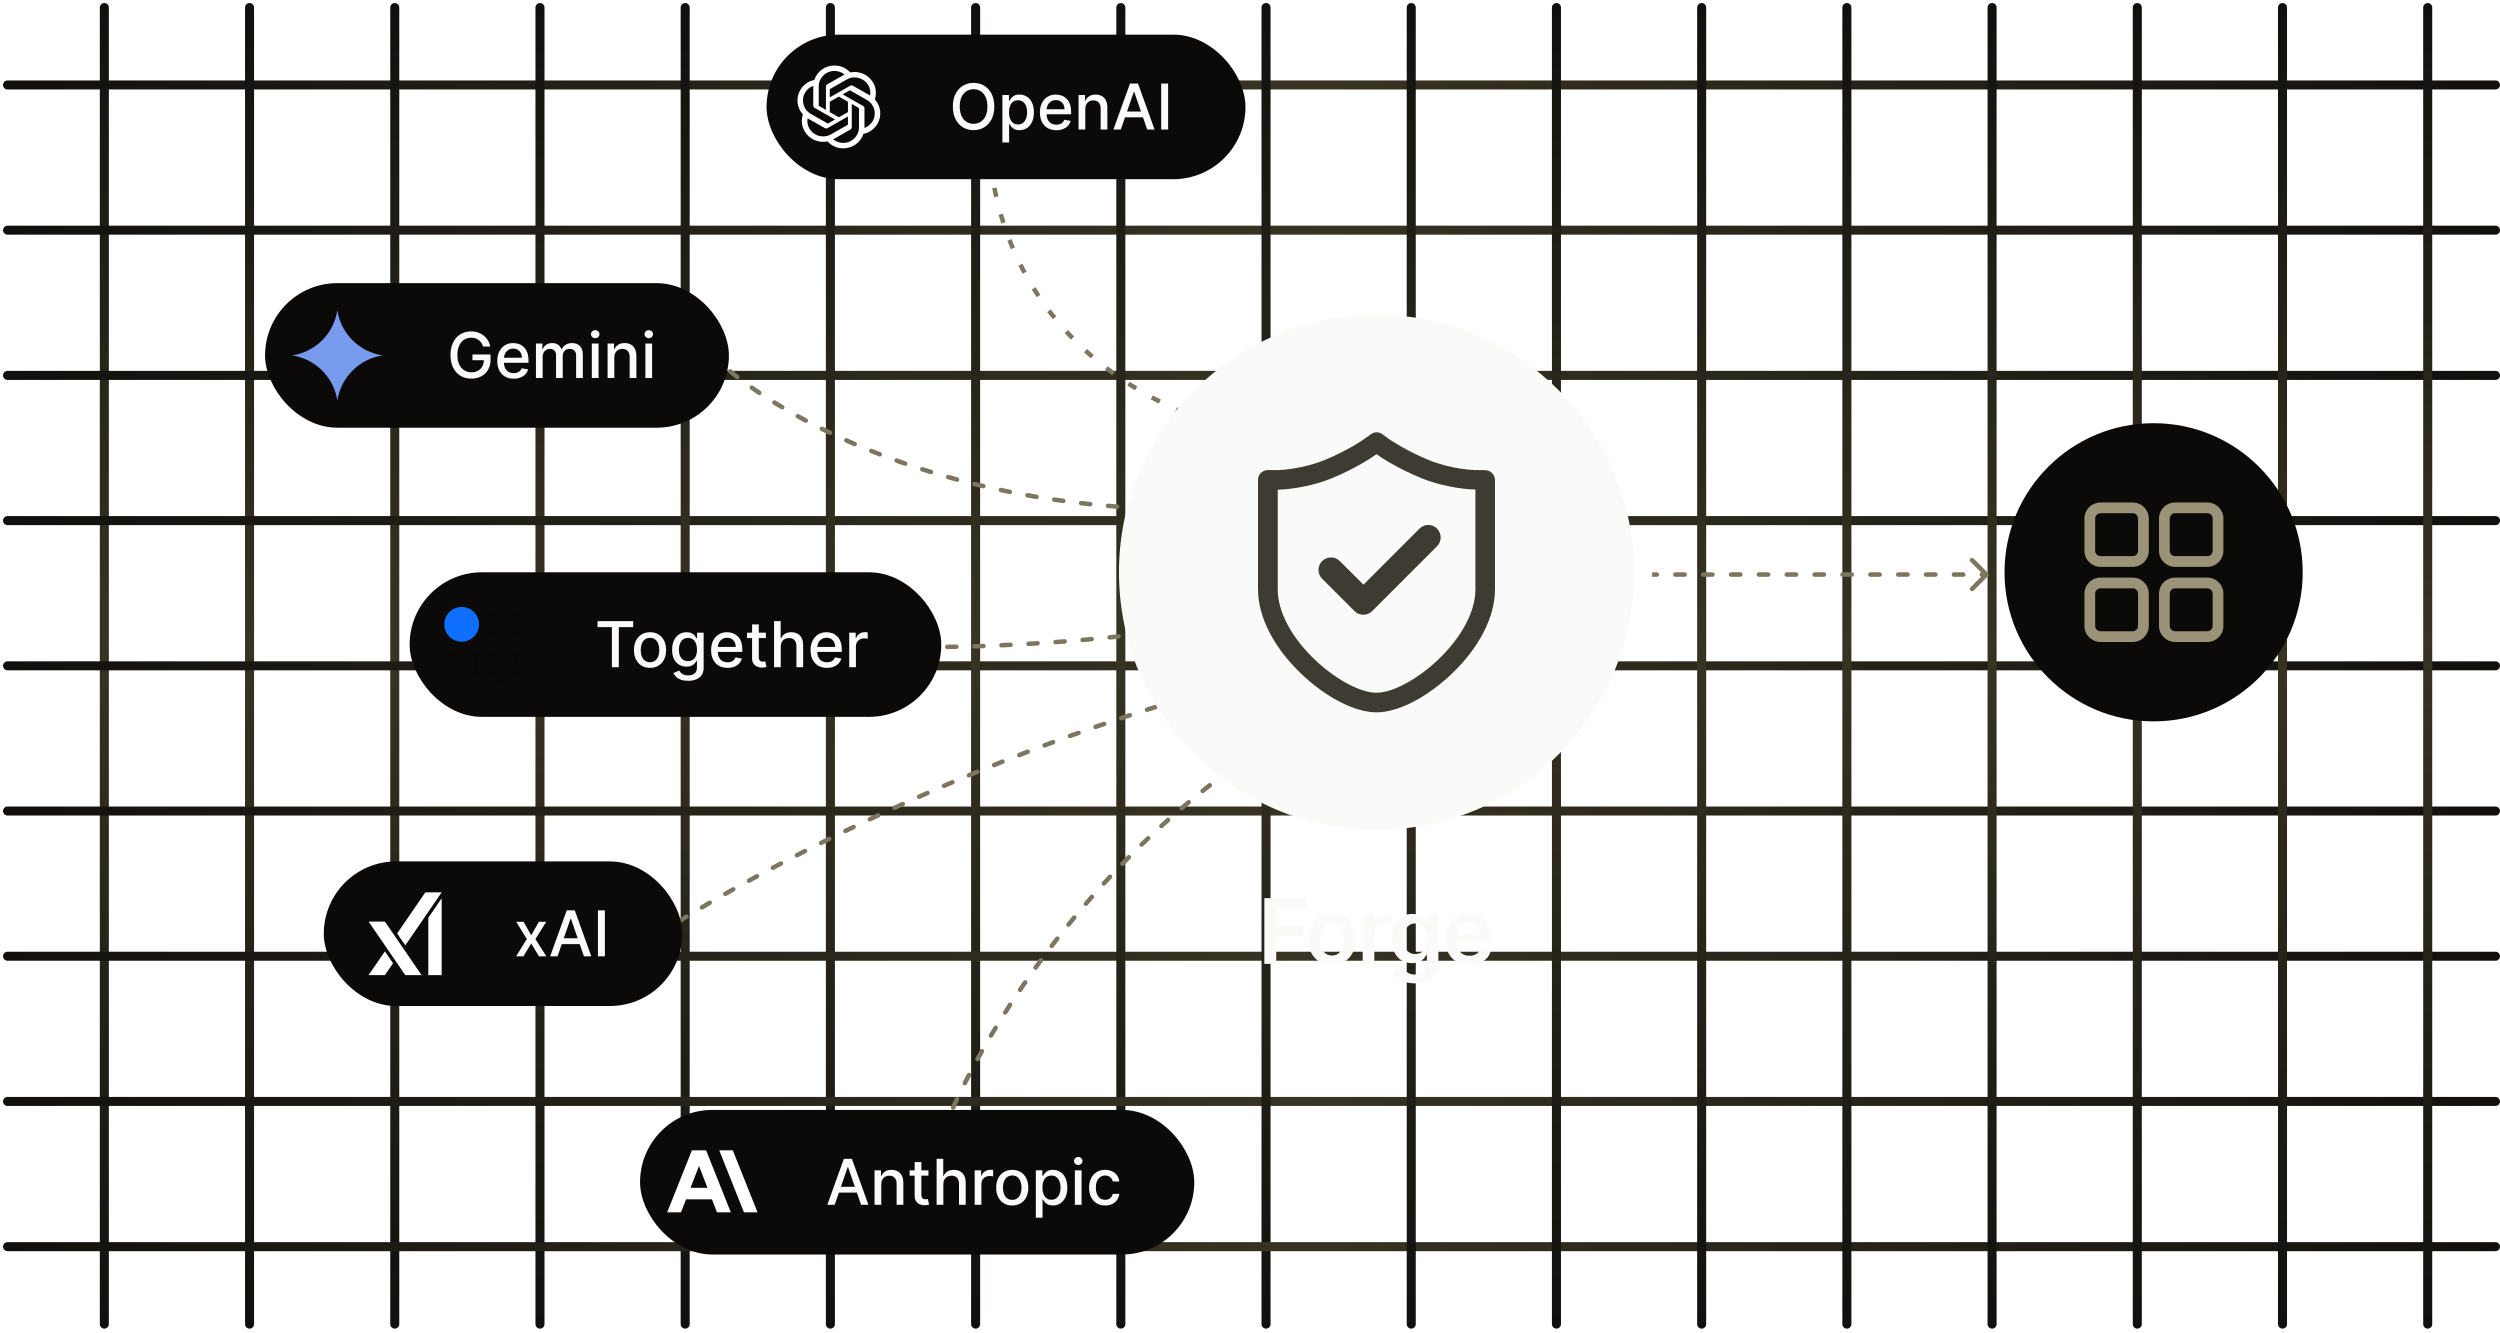 <svg width="332" height="177" viewBox="0 0 332 177" fill="none" xmlns="http://www.w3.org/2000/svg">
<path d="M13.856 1V175.842" stroke="url(#paint0_linear_1548_914)" stroke-width="1.2" stroke-linecap="round" stroke-linejoin="round"/>
<path d="M331.4 11.284L1 11.284" stroke="url(#paint1_linear_1548_914)" stroke-width="1.2" stroke-linecap="round" stroke-linejoin="round"/>
<path d="M33.14 1V175.842" stroke="url(#paint2_linear_1548_914)" stroke-width="1.2" stroke-linecap="round" stroke-linejoin="round"/>
<path d="M331.4 30.568L1 30.568" stroke="url(#paint3_linear_1548_914)" stroke-width="1.2" stroke-linecap="round" stroke-linejoin="round"/>
<path d="M52.424 1V175.842" stroke="url(#paint4_linear_1548_914)" stroke-width="1.2" stroke-linecap="round" stroke-linejoin="round"/>
<path d="M331.4 49.852L1 49.852" stroke="url(#paint5_linear_1548_914)" stroke-width="1.2" stroke-linecap="round" stroke-linejoin="round"/>
<path d="M71.709 1V175.842" stroke="url(#paint6_linear_1548_914)" stroke-width="1.2" stroke-linecap="round" stroke-linejoin="round"/>
<path d="M331.4 69.137L1 69.137" stroke="url(#paint7_linear_1548_914)" stroke-width="1.2" stroke-linecap="round" stroke-linejoin="round"/>
<path d="M90.992 1V175.842" stroke="url(#paint8_linear_1548_914)" stroke-width="1.2" stroke-linecap="round" stroke-linejoin="round"/>
<path d="M331.4 88.421L1 88.421" stroke="url(#paint9_linear_1548_914)" stroke-width="1.2" stroke-linecap="round" stroke-linejoin="round"/>
<path d="M110.276 1V175.842" stroke="url(#paint10_linear_1548_914)" stroke-width="1.2" stroke-linecap="round" stroke-linejoin="round"/>
<path d="M331.4 107.704L1 107.704" stroke="url(#paint11_linear_1548_914)" stroke-width="1.2" stroke-linecap="round" stroke-linejoin="round"/>
<path d="M129.561 1V175.842" stroke="url(#paint12_linear_1548_914)" stroke-width="1.2" stroke-linecap="round" stroke-linejoin="round"/>
<path d="M331.4 126.988L1 126.988" stroke="url(#paint13_linear_1548_914)" stroke-width="1.2" stroke-linecap="round" stroke-linejoin="round"/>
<path d="M148.845 1V175.842" stroke="url(#paint14_linear_1548_914)" stroke-width="1.2" stroke-linecap="round" stroke-linejoin="round"/>
<path d="M331.4 146.272L1 146.272" stroke="url(#paint15_linear_1548_914)" stroke-width="1.2" stroke-linecap="round" stroke-linejoin="round"/>
<path d="M168.129 1V175.842" stroke="url(#paint16_linear_1548_914)" stroke-width="1.2" stroke-linecap="round" stroke-linejoin="round"/>
<path d="M331.4 165.557L1 165.557" stroke="url(#paint17_linear_1548_914)" stroke-width="1.2" stroke-linecap="round" stroke-linejoin="round"/>
<path d="M187.413 1V175.842" stroke="url(#paint18_linear_1548_914)" stroke-width="1.2" stroke-linecap="round" stroke-linejoin="round"/>
<path d="M206.696 1V175.842" stroke="url(#paint19_linear_1548_914)" stroke-width="1.2" stroke-linecap="round" stroke-linejoin="round"/>
<path d="M225.98 1V175.842" stroke="url(#paint20_linear_1548_914)" stroke-width="1.2" stroke-linecap="round" stroke-linejoin="round"/>
<path d="M245.265 1V175.842" stroke="url(#paint21_linear_1548_914)" stroke-width="1.2" stroke-linecap="round" stroke-linejoin="round"/>
<path d="M264.548 1V175.842" stroke="url(#paint22_linear_1548_914)" stroke-width="1.2" stroke-linecap="round" stroke-linejoin="round"/>
<path d="M283.833 1V175.842" stroke="url(#paint23_linear_1548_914)" stroke-width="1.2" stroke-linecap="round" stroke-linejoin="round"/>
<path d="M303.117 1V175.842" stroke="url(#paint24_linear_1548_914)" stroke-width="1.2" stroke-linecap="round" stroke-linejoin="round"/>
<path d="M322.401 1V175.842" stroke="url(#paint25_linear_1548_914)" stroke-width="1.2" stroke-linecap="round" stroke-linejoin="round"/>
<path d="M131.5 21.398C133 34.598 140.5 47.798 157.6 54.998" stroke="#7C765F" stroke-width="0.6" stroke-linejoin="round" stroke-dasharray="1.2 2.4"/>
<path d="M94.3 46.898C100.6 53.398 121.42 66.638 154.3 67.598" stroke="#7C765F" stroke-width="0.6" stroke-linecap="round" stroke-linejoin="round" stroke-dasharray="1.2 2.4"/>
<path d="M122.2 85.901C127 86.001 140.2 85.721 154.6 83.801" stroke="#7C765F" stroke-width="0.6" stroke-linecap="round" stroke-linejoin="round" stroke-dasharray="1.2 2.4"/>
<path d="M87.101 124.301C96.701 117.901 124.121 102.641 157.001 92.801" stroke="#7C765F" stroke-width="0.6" stroke-linecap="round" stroke-linejoin="round" stroke-dasharray="1.2 2.4"/>
<path d="M125.2 150.4C128.9 140.5 142.18 116.68 165.7 100.6" stroke="#7C765F" stroke-width="0.6" stroke-linecap="round" stroke-linejoin="round" stroke-dasharray="1.2 2.4"/>
<g filter="url(#filter0_di_1548_914)">
<path d="M148.601 76.001C148.601 57.113 163.912 41.801 182.801 41.801V41.801C201.689 41.801 217.001 57.113 217.001 76.001V76.001C217.001 94.889 201.689 110.201 182.801 110.201V110.201C163.912 110.201 148.601 94.889 148.601 76.001V76.001Z" fill="#FAFAF9"/>
<g clip-path="url(#clip0_1548_914)">
<path d="M198.536 63.743C198.536 63.037 197.959 62.46 197.252 62.441L195.82 62.423C195.727 62.423 192.77 62.33 189.756 61.102C186.576 59.8 184.511 58.331 184.437 58.294L183.581 57.661C183.116 57.327 182.502 57.327 182.056 57.661L181.2 58.275C181.182 58.294 179.08 59.8 175.881 61.102C172.868 62.33 169.892 62.423 169.817 62.423H168.348C167.641 62.441 167.064 63.018 167.064 63.725V78.27C167.064 81.916 169.148 85.989 172.793 89.467C176.104 92.629 179.936 94.601 182.8 94.601C185.664 94.601 189.496 92.629 192.807 89.467C196.452 85.989 198.536 81.916 198.536 78.27V63.743ZM191.003 87.589C188.25 90.211 184.939 91.997 182.8 91.997C180.661 91.997 177.35 90.23 174.597 87.589C171.473 84.613 169.687 81.209 169.687 78.289V65.027H169.836C170.133 65.027 173.444 64.897 176.848 63.52C180.326 62.088 182.614 60.451 182.707 60.377L182.8 60.303L182.893 60.377C183.172 60.581 185.385 62.125 188.771 63.502C192.174 64.878 195.485 65.008 195.783 65.008H195.932V78.27C195.932 81.209 194.127 84.594 191.003 87.589Z" fill="#3E3B32"/>
<path d="M188.51 70.199L181.07 77.639L177.927 74.514C177.276 73.863 176.234 73.863 175.583 74.514C174.932 75.165 174.932 76.207 175.583 76.858L179.88 81.155C180.196 81.471 180.605 81.638 181.052 81.638C181.498 81.638 181.907 81.471 182.224 81.155L190.835 72.543C191.486 71.892 191.486 70.85 190.835 70.199C190.203 69.548 189.161 69.548 188.51 70.199Z" fill="#3E3B32"/>
</g>
</g>
<path d="M167.905 128.001V119.274H173.496V120.599H169.486V122.968H173.112V124.294H169.486V128.001H167.905ZM176.883 128.129C176.243 128.129 175.689 127.988 175.221 127.707C174.752 127.426 174.388 127.032 174.13 126.527C173.874 126.021 173.746 125.43 173.746 124.754C173.746 124.078 173.874 123.485 174.13 122.977C174.388 122.468 174.752 122.073 175.221 121.792C175.689 121.511 176.243 121.37 176.883 121.37C177.522 121.37 178.076 121.511 178.544 121.792C179.013 122.073 179.375 122.468 179.631 122.977C179.89 123.485 180.019 124.078 180.019 124.754C180.019 125.43 179.89 126.021 179.631 126.527C179.375 127.032 179.013 127.426 178.544 127.707C178.076 127.988 177.522 128.129 176.883 128.129ZM176.891 126.893C177.238 126.893 177.527 126.798 177.76 126.608C177.993 126.414 178.167 126.156 178.28 125.832C178.397 125.508 178.455 125.147 178.455 124.75C178.455 124.349 178.397 123.987 178.28 123.663C178.167 123.336 177.993 123.076 177.76 122.883C177.527 122.69 177.238 122.593 176.891 122.593C176.536 122.593 176.24 122.69 176.005 122.883C175.772 123.076 175.597 123.336 175.481 123.663C175.367 123.987 175.31 124.349 175.31 124.75C175.31 125.147 175.367 125.508 175.481 125.832C175.597 126.156 175.772 126.414 176.005 126.608C176.24 126.798 176.536 126.893 176.891 126.893ZM180.968 128.001V121.456H182.464V122.546H182.532C182.651 122.169 182.856 121.877 183.146 121.673C183.438 121.465 183.772 121.362 184.147 121.362C184.232 121.362 184.328 121.366 184.433 121.375C184.541 121.38 184.63 121.39 184.701 121.404V122.823C184.636 122.801 184.532 122.781 184.39 122.764C184.251 122.744 184.116 122.734 183.985 122.734C183.704 122.734 183.451 122.795 183.227 122.917C183.005 123.036 182.83 123.203 182.703 123.416C182.575 123.629 182.511 123.875 182.511 124.153V128.001H180.968ZM187.943 130.592C187.389 130.592 186.913 130.517 186.516 130.366C186.118 130.218 185.798 130.019 185.557 129.769C185.315 129.519 185.148 129.242 185.054 128.938L186.443 128.602C186.506 128.73 186.596 128.856 186.716 128.981C186.835 129.109 186.996 129.214 187.197 129.296C187.402 129.382 187.659 129.424 187.969 129.424C188.406 129.424 188.768 129.318 189.055 129.105C189.342 128.894 189.486 128.548 189.486 128.065V126.825H189.409C189.329 126.984 189.213 127.147 189.06 127.315C188.909 127.483 188.709 127.623 188.459 127.737C188.212 127.85 187.9 127.907 187.525 127.907C187.023 127.907 186.567 127.789 186.158 127.554C185.751 127.315 185.427 126.96 185.186 126.488C184.947 126.014 184.828 125.42 184.828 124.707C184.828 123.988 184.947 123.382 185.186 122.887C185.427 122.39 185.753 122.014 186.162 121.758C186.571 121.5 187.027 121.37 187.53 121.37C187.913 121.37 188.229 121.436 188.476 121.566C188.726 121.694 188.925 121.849 189.072 122.031C189.22 122.21 189.332 122.379 189.409 122.538H189.494V121.456H191.016V128.108C191.016 128.667 190.882 129.13 190.615 129.497C190.348 129.863 189.983 130.137 189.52 130.319C189.057 130.501 188.531 130.592 187.943 130.592ZM187.956 126.697C188.283 126.697 188.561 126.617 188.791 126.458C189.021 126.299 189.196 126.071 189.315 125.772C189.435 125.474 189.494 125.116 189.494 124.698C189.494 124.286 189.435 123.926 189.315 123.616C189.199 123.306 189.025 123.066 188.795 122.896C188.568 122.723 188.288 122.636 187.956 122.636C187.612 122.636 187.325 122.725 187.095 122.904C186.865 123.083 186.692 123.329 186.575 123.642C186.459 123.951 186.4 124.304 186.4 124.698C186.4 125.099 186.459 125.45 186.575 125.751C186.694 126.049 186.869 126.282 187.099 126.45C187.332 126.615 187.618 126.697 187.956 126.697ZM195.134 128.129C194.478 128.129 193.911 127.992 193.434 127.72C192.959 127.444 192.594 127.055 192.339 126.552C192.083 126.046 191.955 125.451 191.955 124.767C191.955 124.093 192.083 123.502 192.339 122.994C192.597 122.483 192.958 122.085 193.421 121.801C193.884 121.514 194.428 121.37 195.053 121.37C195.457 121.37 195.837 121.436 196.195 121.566C196.556 121.694 196.874 121.893 197.15 122.163C197.428 122.433 197.647 122.777 197.806 123.194C197.965 123.609 198.045 124.103 198.045 124.677V125.15H192.68V124.11H196.566C196.563 123.815 196.499 123.552 196.374 123.322C196.249 123.089 196.075 122.906 195.85 122.772C195.629 122.639 195.37 122.572 195.075 122.572C194.759 122.572 194.482 122.649 194.244 122.802C194.005 122.953 193.819 123.152 193.685 123.399C193.555 123.643 193.488 123.911 193.485 124.204V125.112C193.485 125.492 193.555 125.819 193.694 126.092C193.833 126.362 194.028 126.569 194.278 126.714C194.528 126.856 194.82 126.927 195.156 126.927C195.38 126.927 195.583 126.896 195.765 126.833C195.947 126.768 196.104 126.673 196.238 126.548C196.371 126.423 196.472 126.268 196.54 126.083L197.981 126.245C197.89 126.626 197.717 126.958 197.461 127.242C197.208 127.524 196.884 127.742 196.489 127.899C196.094 128.052 195.643 128.129 195.134 128.129Z" fill="#FAFAF9"/>
<g filter="url(#filter1_d_1548_914)">
<path d="M266.2 75.999C266.2 65.064 275.065 56.199 286 56.199V56.199C296.935 56.199 305.8 65.064 305.8 75.999V75.999C305.8 86.934 296.935 95.799 286 95.799V95.799C275.065 95.799 266.2 86.934 266.2 75.999V75.999Z" fill="#0C0A09"/>
<path d="M283.223 75.281H278.948C277.77 75.281 276.811 74.321 276.811 73.143V68.868C276.811 67.689 277.77 66.731 278.948 66.731H283.223C284.402 66.731 285.361 67.689 285.361 68.868V73.143C285.361 74.322 284.402 75.281 283.223 75.281ZM278.948 68.156C278.555 68.156 278.236 68.475 278.236 68.868V73.143C278.236 73.536 278.555 73.856 278.948 73.856H283.223C283.616 73.856 283.936 73.536 283.936 73.143V68.868C283.936 68.475 283.616 68.156 283.223 68.156H278.948Z" fill="#9B9378"/>
<path d="M283.223 85.255H278.948C277.77 85.255 276.811 84.296 276.811 83.118V78.843C276.811 77.664 277.77 76.705 278.948 76.705H283.223C284.402 76.705 285.361 77.664 285.361 78.843V83.118C285.361 84.297 284.402 85.255 283.223 85.255ZM278.948 78.13C278.555 78.13 278.236 78.449 278.236 78.843V83.118C278.236 83.511 278.555 83.83 278.948 83.83H283.223C283.616 83.83 283.936 83.511 283.936 83.118V78.843C283.936 78.449 283.616 78.13 283.223 78.13H278.948Z" fill="#9B9378"/>
<path d="M293.128 75.281H288.853C287.675 75.281 286.716 74.321 286.716 73.143V68.868C286.716 67.689 287.675 66.731 288.853 66.731H293.128C294.307 66.731 295.266 67.689 295.266 68.868V73.143C295.266 74.322 294.307 75.281 293.128 75.281ZM288.853 68.156C288.46 68.156 288.141 68.475 288.141 68.868V73.143C288.141 73.536 288.46 73.856 288.853 73.856H293.128C293.522 73.856 293.841 73.536 293.841 73.143V68.868C293.841 68.475 293.522 68.156 293.128 68.156H288.853Z" fill="#9B9378"/>
<path d="M293.128 85.255H288.853C287.675 85.255 286.716 84.296 286.716 83.118V78.843C286.716 77.664 287.675 76.705 288.853 76.705H293.128C294.307 76.705 295.266 77.664 295.266 78.843V83.118C295.266 84.297 294.307 85.255 293.128 85.255ZM288.853 78.13C288.46 78.13 288.141 78.449 288.141 78.843V83.118C288.141 83.511 288.46 83.83 288.853 83.83H293.128C293.522 83.83 293.841 83.511 293.841 83.118V78.843C293.841 78.449 293.522 78.13 293.128 78.13H288.853Z" fill="#9B9378"/>
</g>
<rect x="43" y="114.398" width="47.6" height="19.2" rx="9.6" fill="#0C0A09"/>
<path d="M48.95 122.388L53.824 129.5H55.99L51.116 122.388H48.95ZM51.114 126.338L48.947 129.5H51.115L52.198 127.919L51.114 126.338ZM56.485 118.5L52.74 123.965L53.824 125.547L58.653 118.5H56.485ZM56.878 121.882V129.5H58.653V119.291L56.878 121.882Z" fill="white"/>
<path d="M69.531 122.416L70.543 124.2L71.563 122.416H72.538L71.109 124.707L72.55 126.998H71.575L70.543 125.286L69.513 126.998H68.535L69.961 124.707L68.553 122.416H69.531ZM74.041 126.998H73.063L75.261 120.889H76.326L78.525 126.998H77.546L75.819 121.999H75.772L74.041 126.998ZM74.206 124.606H77.379V125.381H74.206V124.606ZM80.329 120.889V126.998H79.407V120.889H80.329Z" fill="#FAFAF9"/>
<rect x="101.8" y="4.6" width="63.6" height="19.2" rx="9.6" fill="#0C0A09"/>
<g clip-path="url(#clip1_1548_914)">
<path fill-rule="evenodd" clip-rule="evenodd" d="M116.176 13.201C116.301 12.831 116.344 12.438 116.303 12.05C116.261 11.661 116.137 11.287 115.937 10.951C115.328 9.906 114.106 9.368 112.912 9.621C112.647 9.328 112.324 9.095 111.963 8.936C111.602 8.777 111.211 8.696 110.816 8.699C109.596 8.697 108.513 9.472 108.137 10.618C107.751 10.696 107.386 10.854 107.066 11.083C106.746 11.312 106.478 11.607 106.281 11.947C105.982 12.454 105.855 13.044 105.917 13.629C105.979 14.215 106.228 14.764 106.626 15.197C106.501 15.568 106.458 15.96 106.499 16.349C106.54 16.738 106.665 17.113 106.865 17.448C107.473 18.493 108.696 19.031 109.89 18.778C110.154 19.071 110.478 19.305 110.839 19.463C111.2 19.622 111.59 19.702 111.985 19.699C113.206 19.702 114.29 18.926 114.665 17.779C115.051 17.702 115.417 17.544 115.737 17.314C116.057 17.085 116.325 16.79 116.523 16.449C116.821 15.942 116.948 15.353 116.886 14.768C116.823 14.183 116.575 13.634 116.176 13.201L116.176 13.201ZM111.985 18.98C111.498 18.982 111.025 18.813 110.648 18.503C110.665 18.494 110.694 18.478 110.714 18.466L112.934 17.201C112.989 17.17 113.035 17.125 113.067 17.07C113.099 17.016 113.116 16.953 113.116 16.89V13.802L114.054 14.336C114.064 14.341 114.071 14.351 114.072 14.361V16.919C114.071 18.056 113.137 18.978 111.985 18.98ZM107.497 17.089C107.252 16.673 107.164 16.183 107.248 15.708C107.264 15.718 107.293 15.735 107.313 15.747L109.533 17.012C109.646 17.077 109.785 17.077 109.898 17.012L112.608 15.468V16.537C112.608 16.542 112.607 16.548 112.605 16.553C112.603 16.558 112.599 16.562 112.595 16.565L110.351 17.843C109.351 18.411 108.075 18.073 107.497 17.088L107.497 17.089ZM106.912 12.307C107.158 11.888 107.543 11.569 108 11.404L107.999 11.48V14.01C107.998 14.073 108.015 14.136 108.047 14.191C108.079 14.245 108.125 14.291 108.181 14.322L110.891 15.865L109.953 16.4C109.948 16.403 109.943 16.405 109.937 16.405C109.932 16.406 109.926 16.405 109.921 16.403L107.677 15.123C106.679 14.553 106.337 13.294 106.912 12.308L106.912 12.307ZM114.621 14.077L111.911 12.533L112.849 11.999C112.853 11.996 112.859 11.994 112.864 11.994C112.87 11.993 112.875 11.994 112.88 11.996L115.125 13.275C116.124 13.845 116.466 15.106 115.889 16.091C115.643 16.51 115.259 16.83 114.802 16.995V14.389C114.803 14.326 114.786 14.264 114.754 14.209C114.722 14.154 114.676 14.109 114.621 14.078V14.077ZM115.554 12.691C115.532 12.678 115.51 12.665 115.488 12.652L113.268 11.387C113.213 11.355 113.15 11.338 113.086 11.338C113.022 11.338 112.959 11.355 112.904 11.387L110.194 12.931V11.862C110.194 11.856 110.195 11.851 110.197 11.846C110.199 11.841 110.203 11.837 110.207 11.833L112.451 10.556C113.451 9.987 114.728 10.326 115.304 11.312C115.548 11.729 115.637 12.217 115.554 12.691ZM109.684 14.596L108.745 14.062C108.74 14.059 108.736 14.056 108.733 14.051C108.73 14.047 108.728 14.042 108.727 14.036V11.479C108.728 10.34 109.664 9.418 110.818 9.419C111.306 9.419 111.778 9.588 112.153 9.896C112.136 9.905 112.107 9.921 112.088 9.932L109.868 11.197C109.812 11.228 109.766 11.273 109.734 11.328C109.702 11.383 109.685 11.445 109.685 11.509L109.684 14.595V14.596ZM110.194 13.512L111.401 12.824L112.608 13.512V14.887L111.401 15.574L110.193 14.887V13.512H110.194Z" fill="white"/>
</g>
<path d="M132.042 14.145C132.042 14.797 131.922 15.358 131.684 15.827C131.445 16.294 131.118 16.654 130.702 16.907C130.289 17.157 129.819 17.283 129.292 17.283C128.763 17.283 128.29 17.157 127.875 16.907C127.461 16.654 127.135 16.293 126.896 15.824C126.658 15.355 126.538 14.795 126.538 14.145C126.538 13.492 126.658 12.933 126.896 12.465C127.135 11.996 127.461 11.636 127.875 11.385C128.29 11.133 128.763 11.007 129.292 11.007C129.819 11.007 130.289 11.133 130.702 11.385C131.118 11.636 131.445 11.996 131.684 12.465C131.922 12.933 132.042 13.492 132.042 14.145ZM131.129 14.145C131.129 13.648 131.048 13.229 130.887 12.889C130.728 12.547 130.51 12.288 130.231 12.113C129.955 11.936 129.642 11.848 129.292 11.848C128.94 11.848 128.625 11.936 128.349 12.113C128.072 12.288 127.854 12.547 127.693 12.889C127.534 13.229 127.454 13.648 127.454 14.145C127.454 14.642 127.534 15.061 127.693 15.403C127.854 15.743 128.072 16.002 128.349 16.179C128.625 16.354 128.94 16.442 129.292 16.442C129.642 16.442 129.955 16.354 130.231 16.179C130.51 16.002 130.728 15.743 130.887 15.403C131.048 15.061 131.129 14.642 131.129 14.145ZM133.119 18.917V12.617H133.99V13.36H134.065C134.117 13.265 134.191 13.154 134.289 13.029C134.386 12.904 134.521 12.794 134.694 12.701C134.867 12.605 135.096 12.558 135.38 12.558C135.75 12.558 136.08 12.651 136.371 12.838C136.661 13.025 136.889 13.294 137.054 13.646C137.221 13.998 137.304 14.422 137.304 14.917C137.304 15.412 137.222 15.837 137.057 16.191C136.892 16.543 136.665 16.814 136.377 17.005C136.088 17.194 135.759 17.289 135.389 17.289C135.111 17.289 134.883 17.242 134.706 17.148C134.531 17.055 134.394 16.946 134.295 16.82C134.195 16.695 134.119 16.584 134.065 16.486H134.011V18.917H133.119ZM133.993 14.908C133.993 15.23 134.04 15.513 134.134 15.755C134.227 15.998 134.362 16.188 134.539 16.325C134.716 16.46 134.933 16.528 135.19 16.528C135.456 16.528 135.679 16.457 135.858 16.316C136.037 16.173 136.172 15.979 136.263 15.735C136.357 15.49 136.404 15.215 136.404 14.908C136.404 14.606 136.358 14.335 136.266 14.094C136.177 13.853 136.042 13.663 135.861 13.524C135.682 13.385 135.458 13.315 135.19 13.315C134.931 13.315 134.712 13.382 134.533 13.515C134.356 13.649 134.222 13.834 134.131 14.073C134.039 14.312 133.993 14.59 133.993 14.908ZM140.278 17.292C139.827 17.292 139.438 17.195 139.112 17.002C138.788 16.808 138.537 16.534 138.36 16.182C138.185 15.828 138.098 15.413 138.098 14.938C138.098 14.469 138.185 14.055 138.36 13.697C138.537 13.339 138.784 13.06 139.1 12.859C139.418 12.658 139.79 12.558 140.216 12.558C140.474 12.558 140.725 12.601 140.968 12.686C141.21 12.771 141.428 12.906 141.621 13.089C141.814 13.272 141.966 13.509 142.077 13.802C142.189 14.092 142.244 14.445 142.244 14.861V15.177H138.602V14.509H141.37C141.37 14.274 141.323 14.066 141.227 13.885C141.132 13.702 140.997 13.558 140.824 13.453C140.653 13.347 140.452 13.294 140.222 13.294C139.971 13.294 139.752 13.356 139.566 13.479C139.381 13.601 139.237 13.76 139.136 13.957C139.037 14.152 138.987 14.363 138.987 14.592V15.114C138.987 15.42 139.041 15.681 139.148 15.896C139.257 16.11 139.409 16.274 139.604 16.388C139.799 16.499 140.027 16.555 140.287 16.555C140.456 16.555 140.611 16.531 140.75 16.483C140.889 16.434 141.009 16.36 141.111 16.263C141.212 16.165 141.29 16.045 141.343 15.902L142.188 16.054C142.12 16.302 141.999 16.52 141.824 16.707C141.651 16.892 141.433 17.036 141.17 17.14C140.91 17.241 140.613 17.292 140.278 17.292ZM144.126 14.479V17.199H143.234V12.617H144.09V13.363H144.147C144.252 13.12 144.417 12.926 144.642 12.778C144.869 12.631 145.154 12.558 145.498 12.558C145.81 12.558 146.084 12.623 146.318 12.755C146.553 12.884 146.735 13.077 146.864 13.333C146.993 13.59 147.058 13.907 147.058 14.285V17.199H146.166V14.392C146.166 14.06 146.08 13.801 145.907 13.614C145.734 13.425 145.496 13.33 145.194 13.33C144.987 13.33 144.803 13.375 144.642 13.465C144.483 13.554 144.356 13.685 144.263 13.858C144.171 14.029 144.126 14.236 144.126 14.479ZM148.842 17.199H147.863L150.062 11.09H151.127L153.325 17.199H152.347L150.62 12.2H150.572L148.842 17.199ZM149.006 14.807H152.18V15.582H149.006V14.807ZM155.129 11.09V17.199H154.207V11.09H155.129Z" fill="#FAFAF9"/>
<rect x="85" y="147.398" width="73.6" height="19.2" rx="9.6" fill="#0C0A09"/>
<g clip-path="url(#clip2_1548_914)">
<path fill-rule="evenodd" clip-rule="evenodd" d="M95.514 152.76H97.315L100.6 161H98.799L95.514 152.76ZM91.885 152.76H93.768L97.053 161H95.216L94.545 159.269H91.109L90.437 160.999H88.6L91.885 152.761L91.885 152.76ZM93.951 157.739L92.827 154.843L91.703 157.74H93.95L93.951 157.739Z" fill="white"/>
</g>
<path d="M110.845 159.998H109.867L112.065 153.889H113.13L115.328 159.998H114.35L112.623 154.999H112.575L110.845 159.998ZM111.009 157.606H114.183V158.381H111.009V157.606ZM117.031 157.278V159.998H116.139V155.416H116.995V156.162H117.052C117.157 155.919 117.322 155.724 117.547 155.577C117.774 155.43 118.059 155.357 118.403 155.357C118.715 155.357 118.989 155.422 119.223 155.553C119.458 155.683 119.64 155.876 119.769 156.132C119.899 156.389 119.963 156.706 119.963 157.084V159.998H119.071V157.191C119.071 156.859 118.985 156.599 118.812 156.413C118.639 156.224 118.401 156.129 118.099 156.129C117.892 156.129 117.708 156.174 117.547 156.263C117.388 156.353 117.262 156.484 117.168 156.657C117.077 156.828 117.031 157.035 117.031 157.278ZM123.298 155.416V156.132H120.795V155.416H123.298ZM121.467 154.319H122.358V158.653C122.358 158.826 122.384 158.956 122.436 159.044C122.488 159.129 122.554 159.188 122.636 159.219C122.719 159.249 122.81 159.264 122.907 159.264C122.979 159.264 123.042 159.259 123.095 159.249C123.149 159.239 123.191 159.231 123.221 159.225L123.382 159.962C123.33 159.982 123.256 160.002 123.161 160.022C123.065 160.044 122.946 160.056 122.803 160.058C122.568 160.062 122.35 160.02 122.147 159.932C121.944 159.845 121.78 159.71 121.655 159.527C121.529 159.344 121.467 159.114 121.467 158.838V154.319ZM125.275 157.278V159.998H124.383V153.889H125.263V156.162H125.32C125.427 155.915 125.591 155.719 125.812 155.574C126.033 155.429 126.321 155.357 126.677 155.357C126.991 155.357 127.266 155.421 127.5 155.55C127.737 155.68 127.92 155.873 128.049 156.129C128.18 156.384 128.246 156.702 128.246 157.084V159.998H127.354V157.191C127.354 156.855 127.268 156.594 127.095 156.41C126.922 156.223 126.681 156.129 126.373 156.129C126.162 156.129 125.973 156.174 125.806 156.263C125.641 156.353 125.511 156.484 125.415 156.657C125.322 156.828 125.275 157.035 125.275 157.278ZM129.436 159.998V155.416H130.298V156.144H130.346C130.43 155.897 130.577 155.704 130.788 155.562C131 155.419 131.241 155.348 131.509 155.348C131.565 155.348 131.631 155.35 131.706 155.354C131.784 155.358 131.845 155.363 131.888 155.369V156.222C131.852 156.212 131.789 156.201 131.697 156.189C131.606 156.175 131.514 156.168 131.423 156.168C131.212 156.168 131.024 156.213 130.859 156.302C130.696 156.39 130.567 156.512 130.471 156.669C130.376 156.824 130.328 157.001 130.328 157.2V159.998H129.436ZM134.426 160.091C133.996 160.091 133.622 159.992 133.301 159.795C132.981 159.598 132.733 159.323 132.556 158.969C132.379 158.615 132.29 158.201 132.29 157.728C132.29 157.253 132.379 156.837 132.556 156.481C132.733 156.125 132.981 155.849 133.301 155.652C133.622 155.455 133.996 155.357 134.426 155.357C134.856 155.357 135.23 155.455 135.551 155.652C135.871 155.849 136.119 156.125 136.296 156.481C136.473 156.837 136.562 157.253 136.562 157.728C136.562 158.201 136.473 158.615 136.296 158.969C136.119 159.323 135.871 159.598 135.551 159.795C135.23 159.992 134.856 160.091 134.426 160.091ZM134.429 159.342C134.707 159.342 134.938 159.268 135.121 159.121C135.304 158.974 135.439 158.778 135.527 158.533C135.616 158.289 135.661 158.019 135.661 157.725C135.661 157.433 135.616 157.164 135.527 156.92C135.439 156.673 135.304 156.475 135.121 156.326C134.938 156.177 134.707 156.102 134.429 156.102C134.149 156.102 133.916 156.177 133.731 156.326C133.548 156.475 133.412 156.673 133.322 156.92C133.235 157.164 133.191 157.433 133.191 157.725C133.191 158.019 133.235 158.289 133.322 158.533C133.412 158.778 133.548 158.974 133.731 159.121C133.916 159.268 134.149 159.342 134.429 159.342ZM137.557 161.716V155.416H138.428V156.159H138.503C138.555 156.064 138.629 155.953 138.727 155.828C138.824 155.703 138.959 155.593 139.132 155.5C139.305 155.404 139.534 155.357 139.818 155.357C140.188 155.357 140.518 155.45 140.809 155.637C141.099 155.824 141.327 156.093 141.492 156.445C141.659 156.797 141.742 157.221 141.742 157.716C141.742 158.211 141.66 158.636 141.495 158.99C141.33 159.342 141.103 159.613 140.815 159.804C140.526 159.993 140.197 160.088 139.827 160.088C139.549 160.088 139.321 160.041 139.144 159.947C138.969 159.854 138.832 159.744 138.733 159.619C138.633 159.494 138.557 159.383 138.503 159.285H138.449V161.716H137.557ZM138.431 157.707C138.431 158.029 138.478 158.312 138.572 158.554C138.665 158.797 138.8 158.987 138.977 159.124C139.154 159.259 139.371 159.327 139.628 159.327C139.894 159.327 140.117 159.256 140.296 159.115C140.475 158.972 140.61 158.778 140.701 158.533C140.795 158.289 140.842 158.013 140.842 157.707C140.842 157.405 140.796 157.133 140.704 156.893C140.615 156.652 140.48 156.462 140.299 156.323C140.12 156.184 139.896 156.114 139.628 156.114C139.369 156.114 139.15 156.181 138.971 156.314C138.794 156.447 138.66 156.633 138.569 156.872C138.477 157.111 138.431 157.389 138.431 157.707ZM142.742 159.998V155.416H143.634V159.998H142.742ZM143.192 154.709C143.037 154.709 142.904 154.658 142.792 154.554C142.683 154.449 142.628 154.323 142.628 154.178C142.628 154.031 142.683 153.906 142.792 153.802C142.904 153.697 143.037 153.644 143.192 153.644C143.347 153.644 143.48 153.697 143.589 153.802C143.7 153.906 143.756 154.031 143.756 154.178C143.756 154.323 143.7 154.449 143.589 154.554C143.48 154.658 143.347 154.709 143.192 154.709ZM146.764 160.091C146.32 160.091 145.938 159.99 145.618 159.789C145.3 159.586 145.055 159.307 144.884 158.951C144.713 158.595 144.628 158.187 144.628 157.728C144.628 157.263 144.715 156.852 144.89 156.496C145.065 156.138 145.312 155.859 145.63 155.658C145.948 155.457 146.323 155.357 146.755 155.357C147.103 155.357 147.413 155.421 147.685 155.55C147.958 155.678 148.177 155.857 148.344 156.087C148.514 156.318 148.614 156.588 148.646 156.896H147.778C147.73 156.681 147.621 156.496 147.45 156.341C147.281 156.186 147.054 156.108 146.769 156.108C146.521 156.108 146.303 156.174 146.116 156.305C145.931 156.434 145.787 156.619 145.684 156.86C145.58 157.099 145.529 157.381 145.529 157.707C145.529 158.041 145.579 158.33 145.681 158.572C145.782 158.815 145.925 159.003 146.11 159.136C146.297 159.269 146.517 159.336 146.769 159.336C146.939 159.336 147.092 159.305 147.229 159.243C147.368 159.18 147.484 159.089 147.578 158.972C147.673 158.855 147.74 158.713 147.778 158.548H148.646C148.614 158.845 148.518 159.109 148.356 159.342C148.195 159.574 147.98 159.757 147.709 159.891C147.441 160.024 147.125 160.091 146.764 160.091Z" fill="#FAFAF9"/>
<rect x="35.2" y="37.6" width="61.6" height="19.2" rx="9.6" fill="#0C0A09"/>
<g clip-path="url(#clip3_1548_914)">
<path d="M44.8 53.199C44.572 51.69 43.866 50.293 42.786 49.213C41.707 48.134 40.31 47.428 38.8 47.199C40.31 46.971 41.707 46.265 42.786 45.185C43.866 44.105 44.572 42.709 44.8 41.199C45.029 42.709 45.735 44.105 46.815 45.185C47.894 46.265 49.291 46.97 50.8 47.199C49.291 47.428 47.894 48.134 46.815 49.213C45.735 50.293 45.029 51.69 44.8 53.199Z" fill="url(#paint26_linear_1548_914)"/>
</g>
<path d="M64.156 46.02C64.099 45.839 64.021 45.677 63.923 45.534C63.828 45.389 63.714 45.265 63.58 45.164C63.447 45.061 63.295 44.982 63.124 44.928C62.955 44.875 62.769 44.848 62.566 44.848C62.222 44.848 61.912 44.936 61.636 45.113C61.359 45.29 61.14 45.55 60.979 45.892C60.82 46.232 60.741 46.648 60.741 47.142C60.741 47.637 60.821 48.056 60.982 48.398C61.143 48.74 61.364 48.999 61.645 49.176C61.925 49.353 62.244 49.441 62.602 49.441C62.934 49.441 63.224 49.374 63.47 49.239C63.719 49.103 63.91 48.913 64.046 48.666C64.183 48.417 64.252 48.125 64.252 47.789L64.49 47.834H62.742V47.073H65.144V47.768C65.144 48.281 65.034 48.727 64.815 49.105C64.599 49.48 64.298 49.771 63.914 49.975C63.533 50.18 63.095 50.283 62.602 50.283C62.049 50.283 61.564 50.156 61.146 49.901C60.731 49.646 60.407 49.285 60.174 48.818C59.941 48.349 59.825 47.792 59.825 47.148C59.825 46.66 59.892 46.223 60.028 45.835C60.163 45.447 60.353 45.118 60.597 44.848C60.844 44.575 61.133 44.367 61.465 44.224C61.8 44.079 62.164 44.007 62.56 44.007C62.89 44.007 63.198 44.055 63.482 44.153C63.768 44.25 64.023 44.388 64.246 44.567C64.47 44.746 64.656 44.959 64.803 45.206C64.951 45.45 65.05 45.722 65.102 46.02H64.156ZM68.217 50.292C67.765 50.292 67.376 50.195 67.05 50.002C66.726 49.807 66.476 49.534 66.299 49.182C66.124 48.828 66.036 48.413 66.036 47.938C66.036 47.469 66.124 47.055 66.299 46.697C66.476 46.339 66.722 46.06 67.038 45.859C67.357 45.658 67.728 45.558 68.154 45.558C68.413 45.558 68.663 45.6 68.906 45.686C69.148 45.772 69.366 45.906 69.559 46.089C69.752 46.272 69.904 46.509 70.015 46.802C70.127 47.092 70.182 47.445 70.182 47.861V48.177H66.54V47.509H69.308C69.308 47.274 69.261 47.066 69.165 46.885C69.07 46.702 68.936 46.558 68.763 46.453C68.591 46.347 68.391 46.294 68.16 46.294C67.909 46.294 67.691 46.356 67.504 46.48C67.319 46.601 67.176 46.76 67.074 46.957C66.975 47.152 66.925 47.363 66.925 47.592V48.114C66.925 48.42 66.979 48.681 67.086 48.896C67.195 49.11 67.348 49.275 67.543 49.388C67.737 49.499 67.965 49.555 68.226 49.555C68.395 49.555 68.549 49.531 68.688 49.483C68.827 49.434 68.948 49.36 69.049 49.263C69.15 49.165 69.228 49.045 69.282 48.902L70.126 49.054C70.058 49.302 69.937 49.52 69.762 49.707C69.589 49.892 69.371 50.036 69.109 50.14C68.848 50.241 68.551 50.292 68.217 50.292ZM71.172 50.199V45.617H72.028V46.363H72.085C72.18 46.111 72.336 45.914 72.553 45.773C72.77 45.629 73.029 45.558 73.332 45.558C73.638 45.558 73.894 45.629 74.101 45.773C74.31 45.916 74.464 46.113 74.564 46.363H74.611C74.721 46.118 74.895 45.924 75.133 45.779C75.372 45.631 75.656 45.558 75.987 45.558C76.402 45.558 76.741 45.688 77.004 45.949C77.268 46.209 77.4 46.602 77.4 47.127V50.199H76.508V47.21C76.508 46.9 76.424 46.675 76.255 46.536C76.086 46.397 75.884 46.327 75.649 46.327C75.359 46.327 75.133 46.417 74.972 46.596C74.811 46.773 74.731 47.001 74.731 47.279V50.199H73.842V47.154C73.842 46.905 73.764 46.705 73.609 46.554C73.454 46.403 73.252 46.327 73.004 46.327C72.835 46.327 72.678 46.372 72.535 46.462C72.394 46.549 72.28 46.671 72.192 46.828C72.107 46.986 72.064 47.167 72.064 47.374V50.199H71.172ZM78.596 50.199V45.617H79.488V50.199H78.596ZM79.046 44.91C78.891 44.91 78.758 44.859 78.647 44.755C78.537 44.65 78.483 44.525 78.483 44.38C78.483 44.232 78.537 44.107 78.647 44.004C78.758 43.898 78.891 43.846 79.046 43.846C79.201 43.846 79.334 43.898 79.443 44.004C79.554 44.107 79.61 44.232 79.61 44.38C79.61 44.525 79.554 44.65 79.443 44.755C79.334 44.859 79.201 44.91 79.046 44.91ZM81.58 47.479V50.199H80.688V45.617H81.544V46.363H81.6C81.706 46.12 81.871 45.926 82.096 45.779C82.322 45.631 82.608 45.558 82.952 45.558C83.264 45.558 83.537 45.623 83.772 45.755C84.007 45.884 84.189 46.077 84.318 46.333C84.447 46.59 84.512 46.907 84.512 47.285V50.199H83.62V47.392C83.62 47.06 83.533 46.801 83.36 46.614C83.187 46.425 82.95 46.33 82.647 46.33C82.441 46.33 82.257 46.375 82.096 46.465C81.936 46.554 81.81 46.685 81.717 46.858C81.625 47.029 81.58 47.236 81.58 47.479ZM85.708 50.199V45.617H86.6V50.199H85.708ZM86.158 44.91C86.003 44.91 85.87 44.859 85.759 44.755C85.649 44.65 85.595 44.525 85.595 44.38C85.595 44.232 85.649 44.107 85.759 44.004C85.87 43.898 86.003 43.846 86.158 43.846C86.314 43.846 86.446 43.898 86.555 44.004C86.666 44.107 86.722 44.232 86.722 44.38C86.722 44.525 86.666 44.65 86.555 44.755C86.446 44.859 86.314 44.91 86.158 44.91Z" fill="#FAFAF9"/>
<rect x="54.4" y="76" width="70.6" height="19.2" rx="9.6" fill="#0C0A09"/>
<path opacity="0.2" fill-rule="evenodd" clip-rule="evenodd" d="M66.693 85.217C67.305 85.217 67.892 84.974 68.325 84.541C68.757 84.108 69.001 83.521 69.001 82.909C69.001 82.297 68.757 81.71 68.325 81.277C67.892 80.845 67.305 80.602 66.693 80.602C66.081 80.602 65.494 80.845 65.061 81.277C64.629 81.71 64.385 82.297 64.385 82.909C64.385 83.521 64.629 84.108 65.061 84.541C65.494 84.974 66.081 85.217 66.693 85.217ZM66.693 90.602C67.305 90.602 67.892 90.359 68.325 89.926C68.757 89.493 69.001 88.906 69.001 88.294C69.001 87.682 68.757 87.095 68.325 86.662C67.892 86.23 67.305 85.987 66.693 85.987C66.081 85.987 65.494 86.23 65.061 86.662C64.629 87.095 64.385 87.682 64.385 88.294C64.385 88.906 64.629 89.493 65.061 89.926C65.494 90.359 66.081 90.602 66.693 90.602ZM61.308 90.602C61.92 90.602 62.507 90.359 62.94 89.926C63.372 89.493 63.615 88.906 63.615 88.294C63.615 87.682 63.372 87.095 62.94 86.662C62.507 86.23 61.92 85.987 61.308 85.987C60.696 85.987 60.109 86.23 59.676 86.662C59.244 87.095 59.001 87.682 59.001 88.294C59.001 88.906 59.244 89.493 59.676 89.926C60.109 90.359 60.696 90.602 61.308 90.602Z" fill="black"/>
<path d="M61.308 85.217C62.582 85.217 63.615 84.183 63.615 82.909C63.615 81.635 62.582 80.602 61.308 80.602C60.034 80.602 59.001 81.635 59.001 82.909C59.001 84.183 60.034 85.217 61.308 85.217Z" fill="#0F6FFF"/>
<path d="M79.357 83.284V82.49H84.085V83.284H82.178V88.6H81.26V83.284H79.357ZM86.323 88.692C85.894 88.692 85.519 88.594 85.199 88.397C84.879 88.2 84.63 87.924 84.453 87.57C84.276 87.216 84.188 86.803 84.188 86.33C84.188 85.854 84.276 85.439 84.453 85.083C84.63 84.727 84.879 84.45 85.199 84.253C85.519 84.057 85.894 83.958 86.323 83.958C86.753 83.958 87.128 84.057 87.448 84.253C87.768 84.45 88.017 84.727 88.194 85.083C88.371 85.439 88.459 85.854 88.459 86.33C88.459 86.803 88.371 87.216 88.194 87.57C88.017 87.924 87.768 88.2 87.448 88.397C87.128 88.594 86.753 88.692 86.323 88.692ZM86.326 87.943C86.605 87.943 86.835 87.87 87.018 87.723C87.201 87.576 87.337 87.38 87.424 87.135C87.513 86.89 87.558 86.621 87.558 86.327C87.558 86.034 87.513 85.766 87.424 85.521C87.337 85.275 87.201 85.077 87.018 84.928C86.835 84.778 86.605 84.704 86.326 84.704C86.046 84.704 85.813 84.778 85.628 84.928C85.445 85.077 85.309 85.275 85.22 85.521C85.132 85.766 85.088 86.034 85.088 86.327C85.088 86.621 85.132 86.89 85.22 87.135C85.309 87.38 85.445 87.576 85.628 87.723C85.813 87.87 86.046 87.943 86.326 87.943ZM91.376 90.413C91.012 90.413 90.698 90.365 90.436 90.27C90.175 90.175 89.963 90.048 89.798 89.891C89.633 89.734 89.509 89.562 89.428 89.375L90.194 89.059C90.248 89.147 90.32 89.239 90.409 89.336C90.501 89.436 90.624 89.52 90.779 89.59C90.936 89.66 91.138 89.694 91.385 89.694C91.723 89.694 92.002 89.612 92.223 89.447C92.444 89.284 92.554 89.023 92.554 88.665V87.764H92.497C92.444 87.862 92.366 87.97 92.265 88.09C92.165 88.209 92.028 88.312 91.853 88.4C91.678 88.487 91.45 88.531 91.17 88.531C90.808 88.531 90.482 88.447 90.191 88.278C89.903 88.106 89.674 87.855 89.505 87.523C89.338 87.189 89.255 86.778 89.255 86.291C89.255 85.804 89.337 85.386 89.502 85.038C89.669 84.69 89.898 84.424 90.189 84.239C90.479 84.052 90.808 83.958 91.176 83.958C91.46 83.958 91.69 84.006 91.865 84.101C92.04 84.195 92.176 84.304 92.273 84.429C92.373 84.555 92.45 84.665 92.503 84.76H92.569V84.018H93.443V88.701C93.443 89.095 93.351 89.418 93.168 89.671C92.986 89.923 92.738 90.11 92.426 90.231C92.115 90.353 91.765 90.413 91.376 90.413ZM91.367 87.791C91.623 87.791 91.84 87.732 92.017 87.612C92.196 87.491 92.331 87.318 92.423 87.093C92.516 86.867 92.563 86.595 92.563 86.279C92.563 85.971 92.517 85.699 92.426 85.465C92.334 85.23 92.2 85.047 92.023 84.916C91.846 84.782 91.627 84.716 91.367 84.716C91.098 84.716 90.874 84.785 90.696 84.925C90.517 85.062 90.381 85.249 90.29 85.485C90.2 85.722 90.156 85.987 90.156 86.279C90.156 86.579 90.201 86.843 90.293 87.069C90.384 87.296 90.52 87.473 90.698 87.6C90.879 87.728 91.102 87.791 91.367 87.791ZM96.614 88.692C96.162 88.692 95.773 88.596 95.447 88.403C95.123 88.208 94.873 87.934 94.696 87.582C94.521 87.228 94.433 86.814 94.433 86.338C94.433 85.869 94.521 85.456 94.696 85.098C94.873 84.74 95.119 84.46 95.436 84.259C95.754 84.059 96.126 83.958 96.551 83.958C96.81 83.958 97.06 84.001 97.303 84.086C97.545 84.172 97.763 84.306 97.956 84.489C98.149 84.672 98.301 84.91 98.412 85.202C98.524 85.492 98.579 85.845 98.579 86.261V86.577H94.937V85.909H97.706C97.706 85.674 97.658 85.466 97.562 85.285C97.467 85.103 97.333 84.958 97.16 84.853C96.989 84.748 96.788 84.695 96.557 84.695C96.306 84.695 96.088 84.757 95.901 84.88C95.716 85.001 95.573 85.16 95.471 85.357C95.372 85.552 95.322 85.764 95.322 85.993V86.514C95.322 86.821 95.376 87.081 95.483 87.296C95.593 87.511 95.745 87.675 95.94 87.788C96.135 87.9 96.362 87.955 96.623 87.955C96.792 87.955 96.946 87.931 97.085 87.884C97.224 87.834 97.345 87.76 97.446 87.663C97.547 87.566 97.625 87.445 97.679 87.302L98.523 87.454C98.455 87.703 98.334 87.921 98.159 88.107C97.986 88.292 97.768 88.436 97.506 88.54C97.245 88.641 96.948 88.692 96.614 88.692ZM101.708 84.018V84.734H99.205V84.018H101.708ZM99.876 82.92H100.768V87.254C100.768 87.427 100.794 87.558 100.846 87.645C100.898 87.731 100.964 87.789 101.046 87.821C101.129 87.851 101.22 87.866 101.317 87.866C101.389 87.866 101.451 87.861 101.505 87.851C101.559 87.841 101.6 87.833 101.63 87.827L101.791 88.564C101.74 88.584 101.666 88.604 101.571 88.624C101.475 88.645 101.356 88.657 101.213 88.659C100.978 88.663 100.759 88.621 100.556 88.534C100.354 88.447 100.19 88.311 100.064 88.128C99.939 87.945 99.876 87.716 99.876 87.439V82.92ZM103.685 85.879V88.6H102.793V82.49H103.673V84.763H103.73C103.837 84.517 104.001 84.321 104.222 84.176C104.443 84.031 104.731 83.958 105.087 83.958C105.401 83.958 105.675 84.023 105.91 84.152C106.147 84.281 106.33 84.474 106.459 84.731C106.59 84.985 106.656 85.303 106.656 85.685V88.6H105.764V85.793C105.764 85.457 105.677 85.196 105.504 85.011C105.331 84.824 105.091 84.731 104.783 84.731C104.572 84.731 104.383 84.775 104.216 84.865C104.051 84.954 103.92 85.086 103.825 85.259C103.732 85.43 103.685 85.636 103.685 85.879ZM109.821 88.692C109.369 88.692 108.981 88.596 108.654 88.403C108.33 88.208 108.08 87.934 107.903 87.582C107.728 87.228 107.64 86.814 107.64 86.338C107.64 85.869 107.728 85.456 107.903 85.098C108.08 84.74 108.326 84.46 108.643 84.259C108.961 84.059 109.333 83.958 109.758 83.958C110.017 83.958 110.267 84.001 110.51 84.086C110.752 84.172 110.97 84.306 111.163 84.489C111.356 84.672 111.508 84.91 111.619 85.202C111.731 85.492 111.787 85.845 111.787 86.261V86.577H108.144V85.909H110.913C110.913 85.674 110.865 85.466 110.769 85.285C110.674 85.103 110.54 84.958 110.367 84.853C110.196 84.748 109.995 84.695 109.764 84.695C109.514 84.695 109.295 84.757 109.108 84.88C108.923 85.001 108.78 85.16 108.678 85.357C108.579 85.552 108.529 85.764 108.529 85.993V86.514C108.529 86.821 108.583 87.081 108.69 87.296C108.8 87.511 108.952 87.675 109.147 87.788C109.342 87.9 109.569 87.955 109.83 87.955C109.999 87.955 110.153 87.931 110.292 87.884C110.431 87.834 110.552 87.76 110.653 87.663C110.754 87.566 110.832 87.445 110.886 87.302L111.73 87.454C111.662 87.703 111.541 87.921 111.366 88.107C111.193 88.292 110.975 88.436 110.713 88.54C110.452 88.641 110.155 88.692 109.821 88.692ZM112.776 88.6V84.018H113.638V84.746H113.686C113.769 84.499 113.917 84.305 114.127 84.164C114.34 84.021 114.581 83.949 114.849 83.949C114.905 83.949 114.971 83.951 115.046 83.955C115.124 83.959 115.184 83.964 115.228 83.97V84.823C115.192 84.813 115.129 84.802 115.037 84.79C114.946 84.776 114.854 84.769 114.763 84.769C114.552 84.769 114.364 84.814 114.199 84.904C114.036 84.991 113.907 85.114 113.811 85.271C113.716 85.426 113.668 85.603 113.668 85.802V88.6H112.776Z" fill="#FAFAF9"/>
<path d="M264.013 76.513C264.13 76.396 264.13 76.206 264.013 76.089L262.103 74.18C261.986 74.062 261.796 74.062 261.679 74.18C261.562 74.297 261.562 74.487 261.679 74.604L263.376 76.301L261.679 77.998C261.562 78.115 261.562 78.305 261.679 78.422C261.796 78.539 261.986 78.539 262.103 78.422L264.013 76.513ZM220.017 76.601C220.183 76.601 220.317 76.466 220.317 76.301C220.317 76.135 220.183 76.001 220.017 76.001V76.601ZM222.484 76.001C222.318 76.001 222.184 76.135 222.184 76.301C222.184 76.466 222.318 76.601 222.484 76.601V76.001ZM223.717 76.601C223.883 76.601 224.017 76.466 224.017 76.301C224.017 76.135 223.883 76.001 223.717 76.001V76.601ZM226.184 76.001C226.018 76.001 225.884 76.135 225.884 76.301C225.884 76.466 226.018 76.601 226.184 76.601V76.001ZM227.417 76.601C227.583 76.601 227.717 76.466 227.717 76.301C227.717 76.135 227.583 76.001 227.417 76.001V76.601ZM229.884 76.001C229.718 76.001 229.584 76.135 229.584 76.301C229.584 76.466 229.718 76.601 229.884 76.601V76.001ZM231.117 76.601C231.283 76.601 231.417 76.466 231.417 76.301C231.417 76.135 231.283 76.001 231.117 76.001V76.601ZM233.584 76.001C233.418 76.001 233.284 76.135 233.284 76.301C233.284 76.466 233.418 76.601 233.584 76.601V76.001ZM234.817 76.601C234.983 76.601 235.117 76.466 235.117 76.301C235.117 76.135 234.983 76.001 234.817 76.001V76.601ZM237.284 76.001C237.118 76.001 236.984 76.135 236.984 76.301C236.984 76.466 237.118 76.601 237.284 76.601V76.001ZM238.517 76.601C238.683 76.601 238.817 76.466 238.817 76.301C238.817 76.135 238.683 76.001 238.517 76.001V76.601ZM240.984 76.001C240.818 76.001 240.684 76.135 240.684 76.301C240.684 76.466 240.818 76.601 240.984 76.601V76.001ZM242.217 76.601C242.383 76.601 242.517 76.466 242.517 76.301C242.517 76.135 242.383 76.001 242.217 76.001V76.601ZM244.684 76.001C244.518 76.001 244.384 76.135 244.384 76.301C244.384 76.466 244.518 76.601 244.684 76.601V76.001ZM245.917 76.601C246.083 76.601 246.217 76.466 246.217 76.301C246.217 76.135 246.083 76.001 245.917 76.001V76.601ZM248.384 76.001C248.218 76.001 248.084 76.135 248.084 76.301C248.084 76.466 248.218 76.601 248.384 76.601V76.001ZM249.617 76.601C249.783 76.601 249.917 76.466 249.917 76.301C249.917 76.135 249.783 76.001 249.617 76.001V76.601ZM252.084 76.001C251.918 76.001 251.784 76.135 251.784 76.301C251.784 76.466 251.918 76.601 252.084 76.601V76.001ZM253.317 76.601C253.483 76.601 253.617 76.466 253.617 76.301C253.617 76.135 253.483 76.001 253.317 76.001V76.601ZM255.784 76.001C255.618 76.001 255.484 76.135 255.484 76.301C255.484 76.466 255.618 76.601 255.784 76.601V76.001ZM257.017 76.601C257.183 76.601 257.317 76.466 257.317 76.301C257.317 76.135 257.183 76.001 257.017 76.001V76.601ZM259.484 76.001C259.318 76.001 259.184 76.135 259.184 76.301C259.184 76.466 259.318 76.601 259.484 76.601V76.001ZM260.717 76.601C260.883 76.601 261.017 76.466 261.017 76.301C261.017 76.135 260.883 76.001 260.717 76.001V76.601ZM263.184 76.001C263.018 76.001 262.884 76.135 262.884 76.301C262.884 76.466 263.018 76.601 263.184 76.601V76.001ZM219.4 76.301V76.601H220.017V76.301V76.001H219.4V76.301ZM222.484 76.301V76.601H223.717V76.301V76.001H222.484V76.301ZM226.184 76.301V76.601H227.417V76.301V76.001H226.184V76.301ZM229.884 76.301V76.601H231.117V76.301V76.001H229.884V76.301ZM233.584 76.301V76.601H234.817V76.301V76.001H233.584V76.301ZM237.284 76.301V76.601H238.517V76.301V76.001H237.284V76.301ZM240.984 76.301V76.601H242.217V76.301V76.001H240.984V76.301ZM244.684 76.301V76.601H245.917V76.301V76.001H244.684V76.301ZM248.384 76.301V76.601H249.617V76.301V76.001H248.384V76.301ZM252.084 76.301V76.601H253.317V76.301V76.001H252.084V76.301ZM255.784 76.301V76.601H257.017V76.301V76.001H255.784V76.301ZM259.484 76.301V76.601H260.717V76.301V76.001H259.484V76.301ZM263.184 76.301V76.601H263.8V76.301V76.001H263.184V76.301Z" fill="#7C765F"/>
<defs>
<filter id="filter0_di_1548_914" x="128.021" y="21.221" width="109.56" height="109.56" filterUnits="userSpaceOnUse" color-interpolation-filters="sRGB">
<feFlood flood-opacity="0" result="BackgroundImageFix"/>
<feColorMatrix in="SourceAlpha" type="matrix" values="0 0 0 0 0 0 0 0 0 0 0 0 0 0 0 0 0 0 127 0" result="hardAlpha"/>
<feMorphology radius="1.2" operator="dilate" in="SourceAlpha" result="effect1_dropShadow_1548_914"/>
<feOffset/>
<feGaussianBlur stdDeviation="9.69"/>
<feComposite in2="hardAlpha" operator="out"/>
<feColorMatrix type="matrix" values="0 0 0 0 0.682 0 0 0 0 0.647 0 0 0 0 0.51 0 0 0 1 0"/>
<feBlend mode="normal" in2="BackgroundImageFix" result="effect1_dropShadow_1548_914"/>
<feBlend mode="normal" in="SourceGraphic" in2="effect1_dropShadow_1548_914" result="shape"/>
<feColorMatrix in="SourceAlpha" type="matrix" values="0 0 0 0 0 0 0 0 0 0 0 0 0 0 0 0 0 0 127 0" result="hardAlpha"/>
<feOffset/>
<feGaussianBlur stdDeviation="2.4"/>
<feComposite in2="hardAlpha" operator="arithmetic" k2="-1" k3="1"/>
<feColorMatrix type="matrix" values="0 0 0 0 0.714 0 0 0 0 0.678 0 0 0 0 0.553 0 0 0 1 0"/>
<feBlend mode="normal" in2="shape" result="effect2_innerShadow_1548_914"/>
</filter>
<filter id="filter1_d_1548_914" x="245.62" y="35.619" width="80.76" height="80.76" filterUnits="userSpaceOnUse" color-interpolation-filters="sRGB">
<feFlood flood-opacity="0" result="BackgroundImageFix"/>
<feColorMatrix in="SourceAlpha" type="matrix" values="0 0 0 0 0 0 0 0 0 0 0 0 0 0 0 0 0 0 127 0" result="hardAlpha"/>
<feMorphology radius="1.2" operator="dilate" in="SourceAlpha" result="effect1_dropShadow_1548_914"/>
<feOffset/>
<feGaussianBlur stdDeviation="9.69"/>
<feComposite in2="hardAlpha" operator="out"/>
<feColorMatrix type="matrix" values="0 0 0 0 0.682 0 0 0 0 0.647 0 0 0 0 0.51 0 0 0 0.5 0"/>
<feBlend mode="normal" in2="BackgroundImageFix" result="effect1_dropShadow_1548_914"/>
<feBlend mode="normal" in="SourceGraphic" in2="effect1_dropShadow_1548_914" result="shape"/>
</filter>
<linearGradient id="paint0_linear_1548_914" x1="14.356" y1="1" x2="14.356" y2="175.842" gradientUnits="userSpaceOnUse">
<stop stop-color="#11100E"/>
<stop offset="0.481" stop-color="#383423"/>
<stop offset="1" stop-color="#11100E"/>
</linearGradient>
<linearGradient id="paint1_linear_1548_914" x1="331.4" y1="11.784" x2="1" y2="11.784" gradientUnits="userSpaceOnUse">
<stop stop-color="#11100E"/>
<stop offset="0.481" stop-color="#383423"/>
<stop offset="1" stop-color="#11100E"/>
</linearGradient>
<linearGradient id="paint2_linear_1548_914" x1="33.64" y1="1" x2="33.64" y2="175.842" gradientUnits="userSpaceOnUse">
<stop stop-color="#11100E"/>
<stop offset="0.481" stop-color="#383423"/>
<stop offset="1" stop-color="#11100E"/>
</linearGradient>
<linearGradient id="paint3_linear_1548_914" x1="331.4" y1="31.068" x2="1" y2="31.068" gradientUnits="userSpaceOnUse">
<stop stop-color="#11100E"/>
<stop offset="0.481" stop-color="#383423"/>
<stop offset="1" stop-color="#11100E"/>
</linearGradient>
<linearGradient id="paint4_linear_1548_914" x1="52.924" y1="1" x2="52.924" y2="175.842" gradientUnits="userSpaceOnUse">
<stop stop-color="#11100E"/>
<stop offset="0.481" stop-color="#383423"/>
<stop offset="1" stop-color="#11100E"/>
</linearGradient>
<linearGradient id="paint5_linear_1548_914" x1="331.4" y1="50.352" x2="1" y2="50.352" gradientUnits="userSpaceOnUse">
<stop stop-color="#11100E"/>
<stop offset="0.481" stop-color="#383423"/>
<stop offset="1" stop-color="#11100E"/>
</linearGradient>
<linearGradient id="paint6_linear_1548_914" x1="72.209" y1="1" x2="72.209" y2="175.842" gradientUnits="userSpaceOnUse">
<stop stop-color="#11100E"/>
<stop offset="0.481" stop-color="#383423"/>
<stop offset="1" stop-color="#11100E"/>
</linearGradient>
<linearGradient id="paint7_linear_1548_914" x1="331.4" y1="69.637" x2="1" y2="69.637" gradientUnits="userSpaceOnUse">
<stop stop-color="#11100E"/>
<stop offset="0.481" stop-color="#383423"/>
<stop offset="1" stop-color="#11100E"/>
</linearGradient>
<linearGradient id="paint8_linear_1548_914" x1="91.492" y1="1" x2="91.492" y2="175.842" gradientUnits="userSpaceOnUse">
<stop stop-color="#11100E"/>
<stop offset="0.481" stop-color="#383423"/>
<stop offset="1" stop-color="#11100E"/>
</linearGradient>
<linearGradient id="paint9_linear_1548_914" x1="331.4" y1="88.921" x2="1" y2="88.921" gradientUnits="userSpaceOnUse">
<stop stop-color="#11100E"/>
<stop offset="0.481" stop-color="#383423"/>
<stop offset="1" stop-color="#11100E"/>
</linearGradient>
<linearGradient id="paint10_linear_1548_914" x1="110.776" y1="1" x2="110.776" y2="175.842" gradientUnits="userSpaceOnUse">
<stop stop-color="#11100E"/>
<stop offset="0.481" stop-color="#383423"/>
<stop offset="1" stop-color="#11100E"/>
</linearGradient>
<linearGradient id="paint11_linear_1548_914" x1="331.4" y1="108.204" x2="1" y2="108.204" gradientUnits="userSpaceOnUse">
<stop stop-color="#11100E"/>
<stop offset="0.481" stop-color="#383423"/>
<stop offset="1" stop-color="#11100E"/>
</linearGradient>
<linearGradient id="paint12_linear_1548_914" x1="130.061" y1="1" x2="130.061" y2="175.842" gradientUnits="userSpaceOnUse">
<stop stop-color="#11100E"/>
<stop offset="0.481" stop-color="#383423"/>
<stop offset="1" stop-color="#11100E"/>
</linearGradient>
<linearGradient id="paint13_linear_1548_914" x1="331.4" y1="127.488" x2="1" y2="127.488" gradientUnits="userSpaceOnUse">
<stop stop-color="#11100E"/>
<stop offset="0.481" stop-color="#383423"/>
<stop offset="1" stop-color="#11100E"/>
</linearGradient>
<linearGradient id="paint14_linear_1548_914" x1="149.345" y1="1" x2="149.345" y2="175.842" gradientUnits="userSpaceOnUse">
<stop stop-color="#11100E"/>
<stop offset="0.481" stop-color="#383423"/>
<stop offset="1" stop-color="#11100E"/>
</linearGradient>
<linearGradient id="paint15_linear_1548_914" x1="331.4" y1="146.772" x2="1" y2="146.772" gradientUnits="userSpaceOnUse">
<stop stop-color="#11100E"/>
<stop offset="0.481" stop-color="#383423"/>
<stop offset="1" stop-color="#11100E"/>
</linearGradient>
<linearGradient id="paint16_linear_1548_914" x1="168.629" y1="1" x2="168.629" y2="175.842" gradientUnits="userSpaceOnUse">
<stop stop-color="#11100E"/>
<stop offset="0.481" stop-color="#383423"/>
<stop offset="1" stop-color="#11100E"/>
</linearGradient>
<linearGradient id="paint17_linear_1548_914" x1="331.4" y1="166.057" x2="1" y2="166.057" gradientUnits="userSpaceOnUse">
<stop stop-color="#11100E"/>
<stop offset="0.481" stop-color="#383423"/>
<stop offset="1" stop-color="#11100E"/>
</linearGradient>
<linearGradient id="paint18_linear_1548_914" x1="187.913" y1="1" x2="187.913" y2="175.842" gradientUnits="userSpaceOnUse">
<stop stop-color="#11100E"/>
<stop offset="0.481" stop-color="#383423"/>
<stop offset="1" stop-color="#11100E"/>
</linearGradient>
<linearGradient id="paint19_linear_1548_914" x1="207.196" y1="1" x2="207.196" y2="175.842" gradientUnits="userSpaceOnUse">
<stop stop-color="#11100E"/>
<stop offset="0.481" stop-color="#383423"/>
<stop offset="1" stop-color="#11100E"/>
</linearGradient>
<linearGradient id="paint20_linear_1548_914" x1="226.48" y1="1" x2="226.48" y2="175.842" gradientUnits="userSpaceOnUse">
<stop stop-color="#11100E"/>
<stop offset="0.481" stop-color="#383423"/>
<stop offset="1" stop-color="#11100E"/>
</linearGradient>
<linearGradient id="paint21_linear_1548_914" x1="245.765" y1="1" x2="245.765" y2="175.842" gradientUnits="userSpaceOnUse">
<stop stop-color="#11100E"/>
<stop offset="0.481" stop-color="#383423"/>
<stop offset="1" stop-color="#11100E"/>
</linearGradient>
<linearGradient id="paint22_linear_1548_914" x1="265.048" y1="1" x2="265.048" y2="175.842" gradientUnits="userSpaceOnUse">
<stop stop-color="#11100E"/>
<stop offset="0.481" stop-color="#383423"/>
<stop offset="1" stop-color="#11100E"/>
</linearGradient>
<linearGradient id="paint23_linear_1548_914" x1="284.333" y1="1" x2="284.333" y2="175.842" gradientUnits="userSpaceOnUse">
<stop stop-color="#11100E"/>
<stop offset="0.481" stop-color="#383423"/>
<stop offset="1" stop-color="#11100E"/>
</linearGradient>
<linearGradient id="paint24_linear_1548_914" x1="303.617" y1="1" x2="303.617" y2="175.842" gradientUnits="userSpaceOnUse">
<stop stop-color="#11100E"/>
<stop offset="0.481" stop-color="#383423"/>
<stop offset="1" stop-color="#11100E"/>
</linearGradient>
<linearGradient id="paint25_linear_1548_914" x1="322.901" y1="1" x2="322.901" y2="175.842" gradientUnits="userSpaceOnUse">
<stop stop-color="#11100E"/>
<stop offset="0.481" stop-color="#383423"/>
<stop offset="1" stop-color="#11100E"/>
</linearGradient>
<linearGradient id="paint26_linear_1548_914" x1="38.8" y1="1241.2" x2="863.56" y2="405.939" gradientUnits="userSpaceOnUse">
<stop stop-color="#1C7DFF"/>
<stop offset="0.52" stop-color="#1C69FF"/>
<stop offset="1" stop-color="#F0DCD6"/>
</linearGradient>
<clipPath id="clip0_1548_914">
<rect width="37.2" height="37.2" fill="white" transform="translate(164.2 57.4)"/>
</clipPath>
<clipPath id="clip1_1548_914">
<rect width="12" height="12" fill="white" transform="translate(105.4 8.199)"/>
</clipPath>
<clipPath id="clip2_1548_914">
<rect width="12" height="12" fill="white" transform="translate(88.6 151)"/>
</clipPath>
<clipPath id="clip3_1548_914">
<rect width="12" height="12" fill="white" transform="translate(38.8 41.199)"/>
</clipPath>
</defs>
</svg>
